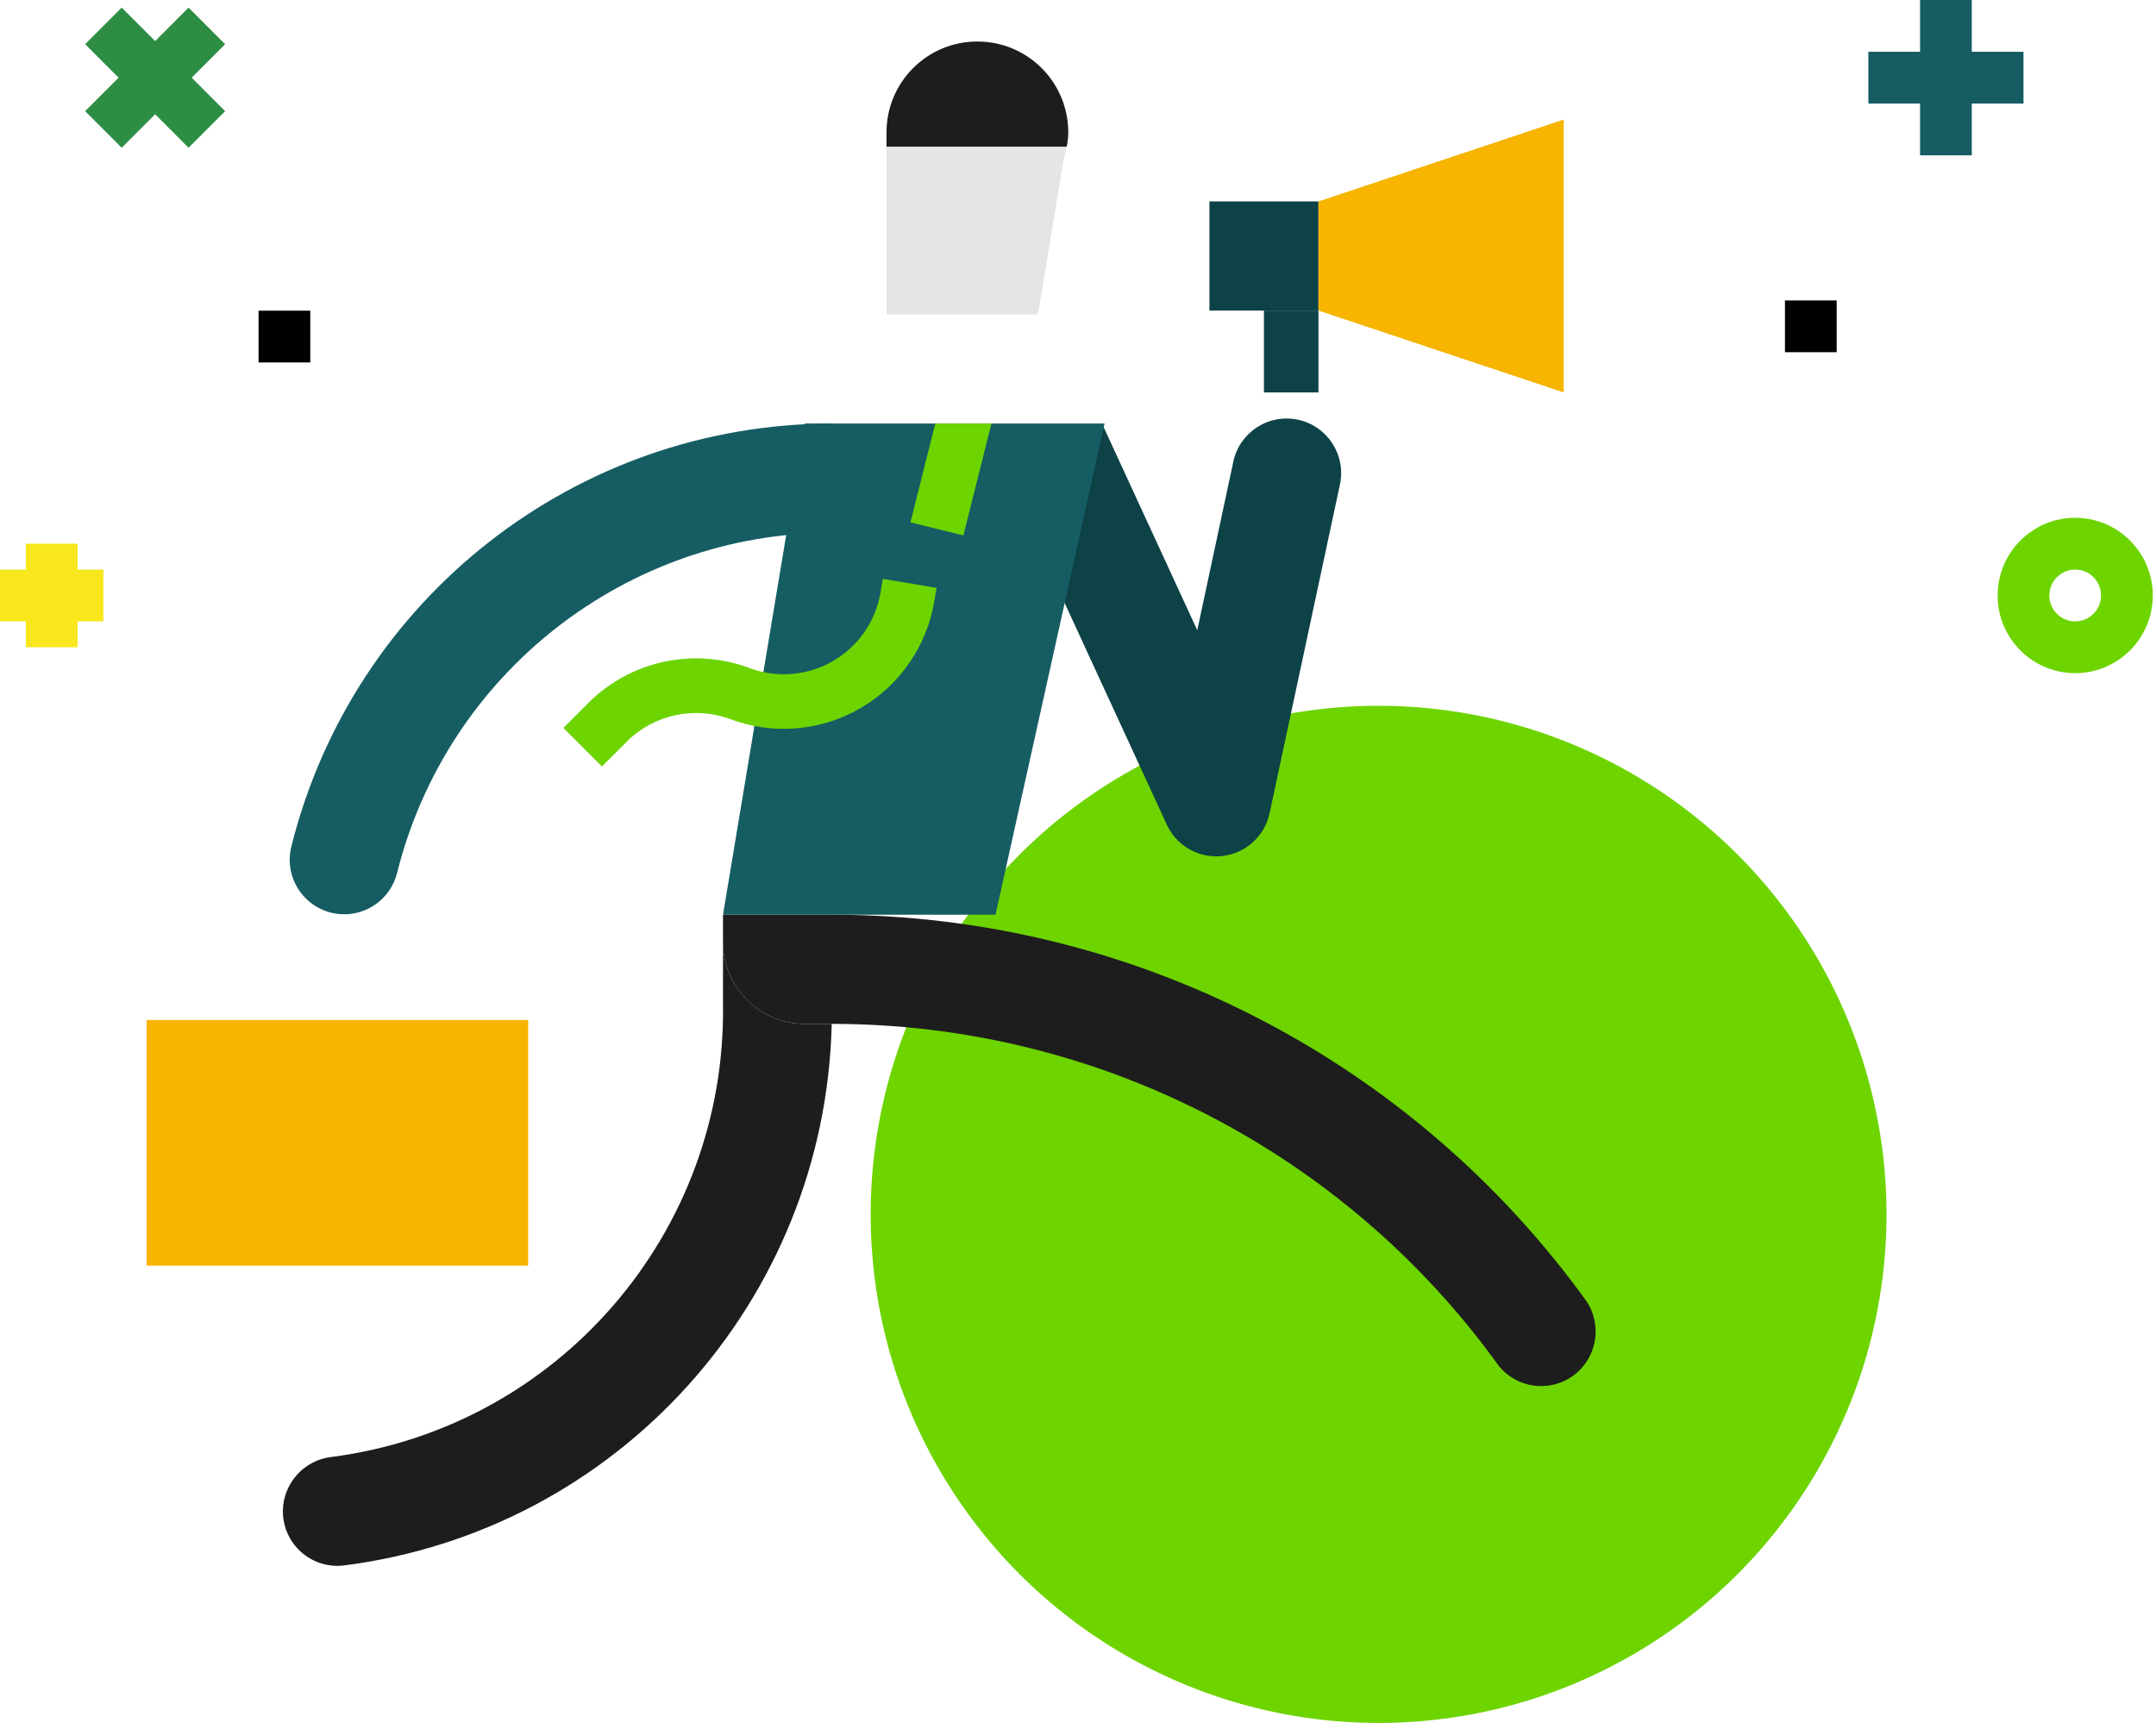 <?xml version="1.0" encoding="UTF-8"?>
<svg width="202px" height="162px" viewBox="0 0 202 162" version="1.1" xmlns="http://www.w3.org/2000/svg" xmlns:xlink="http://www.w3.org/1999/xlink">
    <!-- Generator: Sketch 54.1 (76490) - https://sketchapp.com -->
    <title>Group 2</title>
    <desc>Created with Sketch.</desc>
    <g id="Page-1" stroke="none" stroke-width="1" fill="none" fill-rule="evenodd">
        <g id="dashboard_-_filter_page" transform="translate(-905, -123)">
            <g id="Group-2" transform="translate(905, 123)">
                <g id="Group-11" transform="translate(13.596, 3.89)">
                    <ellipse id="Oval-3" fill="#6DD400" cx="115.567" cy="109.894" rx="47.587" ry="47.653"></ellipse>
                    <g id="1370168" fill-rule="nonzero">
                        <path d="M100.358,76.347 C98.367,76.347 96.558,75.187 95.724,73.377 L80.404,40.138 L89.677,35.852 L98.578,55.162 L101.956,39.368 C102.546,36.605 105.261,34.846 108.02,35.437 C110.778,36.029 112.536,38.748 111.945,41.51 L105.355,72.304 C104.893,74.458 103.109,76.073 100.924,76.317 C100.736,76.337 100.547,76.347 100.358,76.347 L100.358,76.347 Z" id="Shape" fill="#0D4247"></path>
                        <path d="M64.33,92.046 L61.803,92.046 C57.573,92.046 54.144,88.612 54.144,84.376 L54.144,81.819 L64.357,81.819 C92.366,81.822 118.67,95.301 135.056,118.049 C136.567,120.336 136.008,123.411 133.787,125.016 C131.567,126.622 128.478,126.188 126.784,124.033 C112.315,103.945 89.089,92.045 64.357,92.046 L64.33,92.046 Z" id="Shape" fill="#1D1D1D"></path>
                        <path d="M54.144,84.376 C54.144,88.612 57.573,92.046 61.803,92.046 L64.33,92.046 C63.727,117.983 44.256,139.568 18.551,142.799 C17.12,142.951 15.691,142.49 14.616,141.531 C13.542,140.572 12.922,139.204 12.908,137.762 L12.908,137.66 C12.948,135.069 14.906,132.91 17.479,132.623 C38.678,129.868 54.446,111.636 54.144,90.231 L54.144,84.376 Z" id="Shape" fill="#1D1D1D"></path>
                        <path d="M64.357,35.796 L64.357,46.023 C45.084,46.048 28.292,59.185 23.607,77.907 C22.981,80.408 20.592,82.052 18.035,81.74 C15.479,81.428 13.554,79.258 13.547,76.68 C13.548,76.257 13.6,75.837 13.7,75.427 C19.521,52.152 40.397,35.819 64.357,35.796 Z" id="Shape" fill="#155D63"></path>
                        <polygon id="Shape" fill="#155D63" points="89.889 35.796 79.676 81.819 54.144 81.819 61.803 35.796"></polygon>
                        <path d="M77.966,2.6712031e-16 C80.225,-0.006 82.393,0.888 83.994,2.486 C85.593,4.082 86.493,6.252 86.493,8.514 C86.494,8.97 86.443,9.425 86.34,9.869 L69.463,9.869 L69.463,8.514 C69.462,3.812 73.269,-0.001 77.966,2.6712031e-16 Z" id="Shape" fill="#1D1D1D"></path>
                        <path d="M69.463,9.869 L86.34,9.869 C86.283,10.261 86.189,10.646 86.059,11.02 L83.659,25.568 L69.463,25.568 L69.463,9.869 Z" id="Shape" fill="#E5E5E5"></path>
                        <polygon id="Shape" fill="#0D4247" points="99.72 14.983 109.933 14.983 109.933 25.21 99.72 25.21"></polygon>
                        <polygon id="Shape" fill="#F7B500" points="132.912 7.312 132.912 32.881 109.933 25.21 109.933 14.983"></polygon>
                        <polygon id="Shape" fill="#0D4247" points="104.826 25.21 109.933 25.21 109.933 32.881 104.826 32.881"></polygon>
                        <g id="Group" transform="translate(0, 35.796)">
                            <polygon id="Shape" fill="#6DD400" points="79.293 0 76.663 10.483 71.71 9.256 74.034 0"></polygon>
                            <path d="M42.8,32.131 L39.189,28.516 L41.504,26.198 C45.466,22.229 51.377,20.944 56.626,22.909 C59.195,23.87 62.06,23.632 64.436,22.259 C66.813,20.885 68.452,18.521 68.906,15.812 L69.115,14.553 L74.151,15.397 L73.941,16.653 C73.236,20.87 70.685,24.551 66.987,26.688 C63.288,28.826 58.83,29.196 54.83,27.698 C51.463,26.441 47.673,27.264 45.127,29.806 L42.8,32.131 Z" id="Shape" fill="#6DD400"></path>
                            <polygon id="Shape" fill="#F7B500" points="0.142 55.892 35.888 55.892 35.888 78.904 0.142 78.904"></polygon>
                        </g>
                    </g>
                </g>
                <polygon id="Shape" fill="#2D8E43" fill-rule="nonzero" points="17.667 0.711 14.535 3.847 11.403 0.711 7.977 4.141 11.109 7.278 7.977 10.414 11.403 13.844 14.535 10.708 17.667 13.844 21.093 10.414 17.96 7.278 21.093 4.141"></polygon>
                <polygon id="Shape" fill="#F8E71C" fill-rule="nonzero" points="7.267 50.943 2.422 50.943 2.422 53.369 0 53.369 0 58.221 2.422 58.221 2.422 60.647 7.267 60.647 7.267 58.221 9.69 58.221 9.69 53.369 7.267 53.369"></polygon>
                <polygon id="Shape" fill="#155D63" fill-rule="nonzero" points="189.585 9.703 189.585 4.852 184.74 4.852 184.74 0 179.895 0 179.895 4.852 175.05 4.852 175.05 9.703 179.895 9.703 179.895 14.555 184.74 14.555 184.74 9.703"></polygon>
                <polygon id="Shape" fill="#000000" fill-rule="nonzero" points="167.237 28.149 172.082 28.149 172.082 33 167.237 33"></polygon>
                <polygon id="Shape" fill="#000000" fill-rule="nonzero" points="24.225 29.11 29.07 29.11 29.07 33.962 24.225 33.962"></polygon>
                <path d="M194.43,48.517 C190.416,48.517 187.162,51.775 187.162,55.795 C187.162,59.814 190.416,63.072 194.43,63.072 C198.443,63.072 201.697,59.814 201.697,55.795 C201.697,51.775 198.443,48.517 194.43,48.517 Z M194.43,58.221 C193.092,58.221 192.007,57.134 192.007,55.795 C192.007,54.455 193.092,53.369 194.43,53.369 C195.768,53.369 196.852,54.455 196.852,55.795 C196.852,57.134 195.768,58.221 194.43,58.221 Z" id="Shape" fill="#6DD400" fill-rule="nonzero"></path>
            </g>
        </g>
    </g>
</svg>